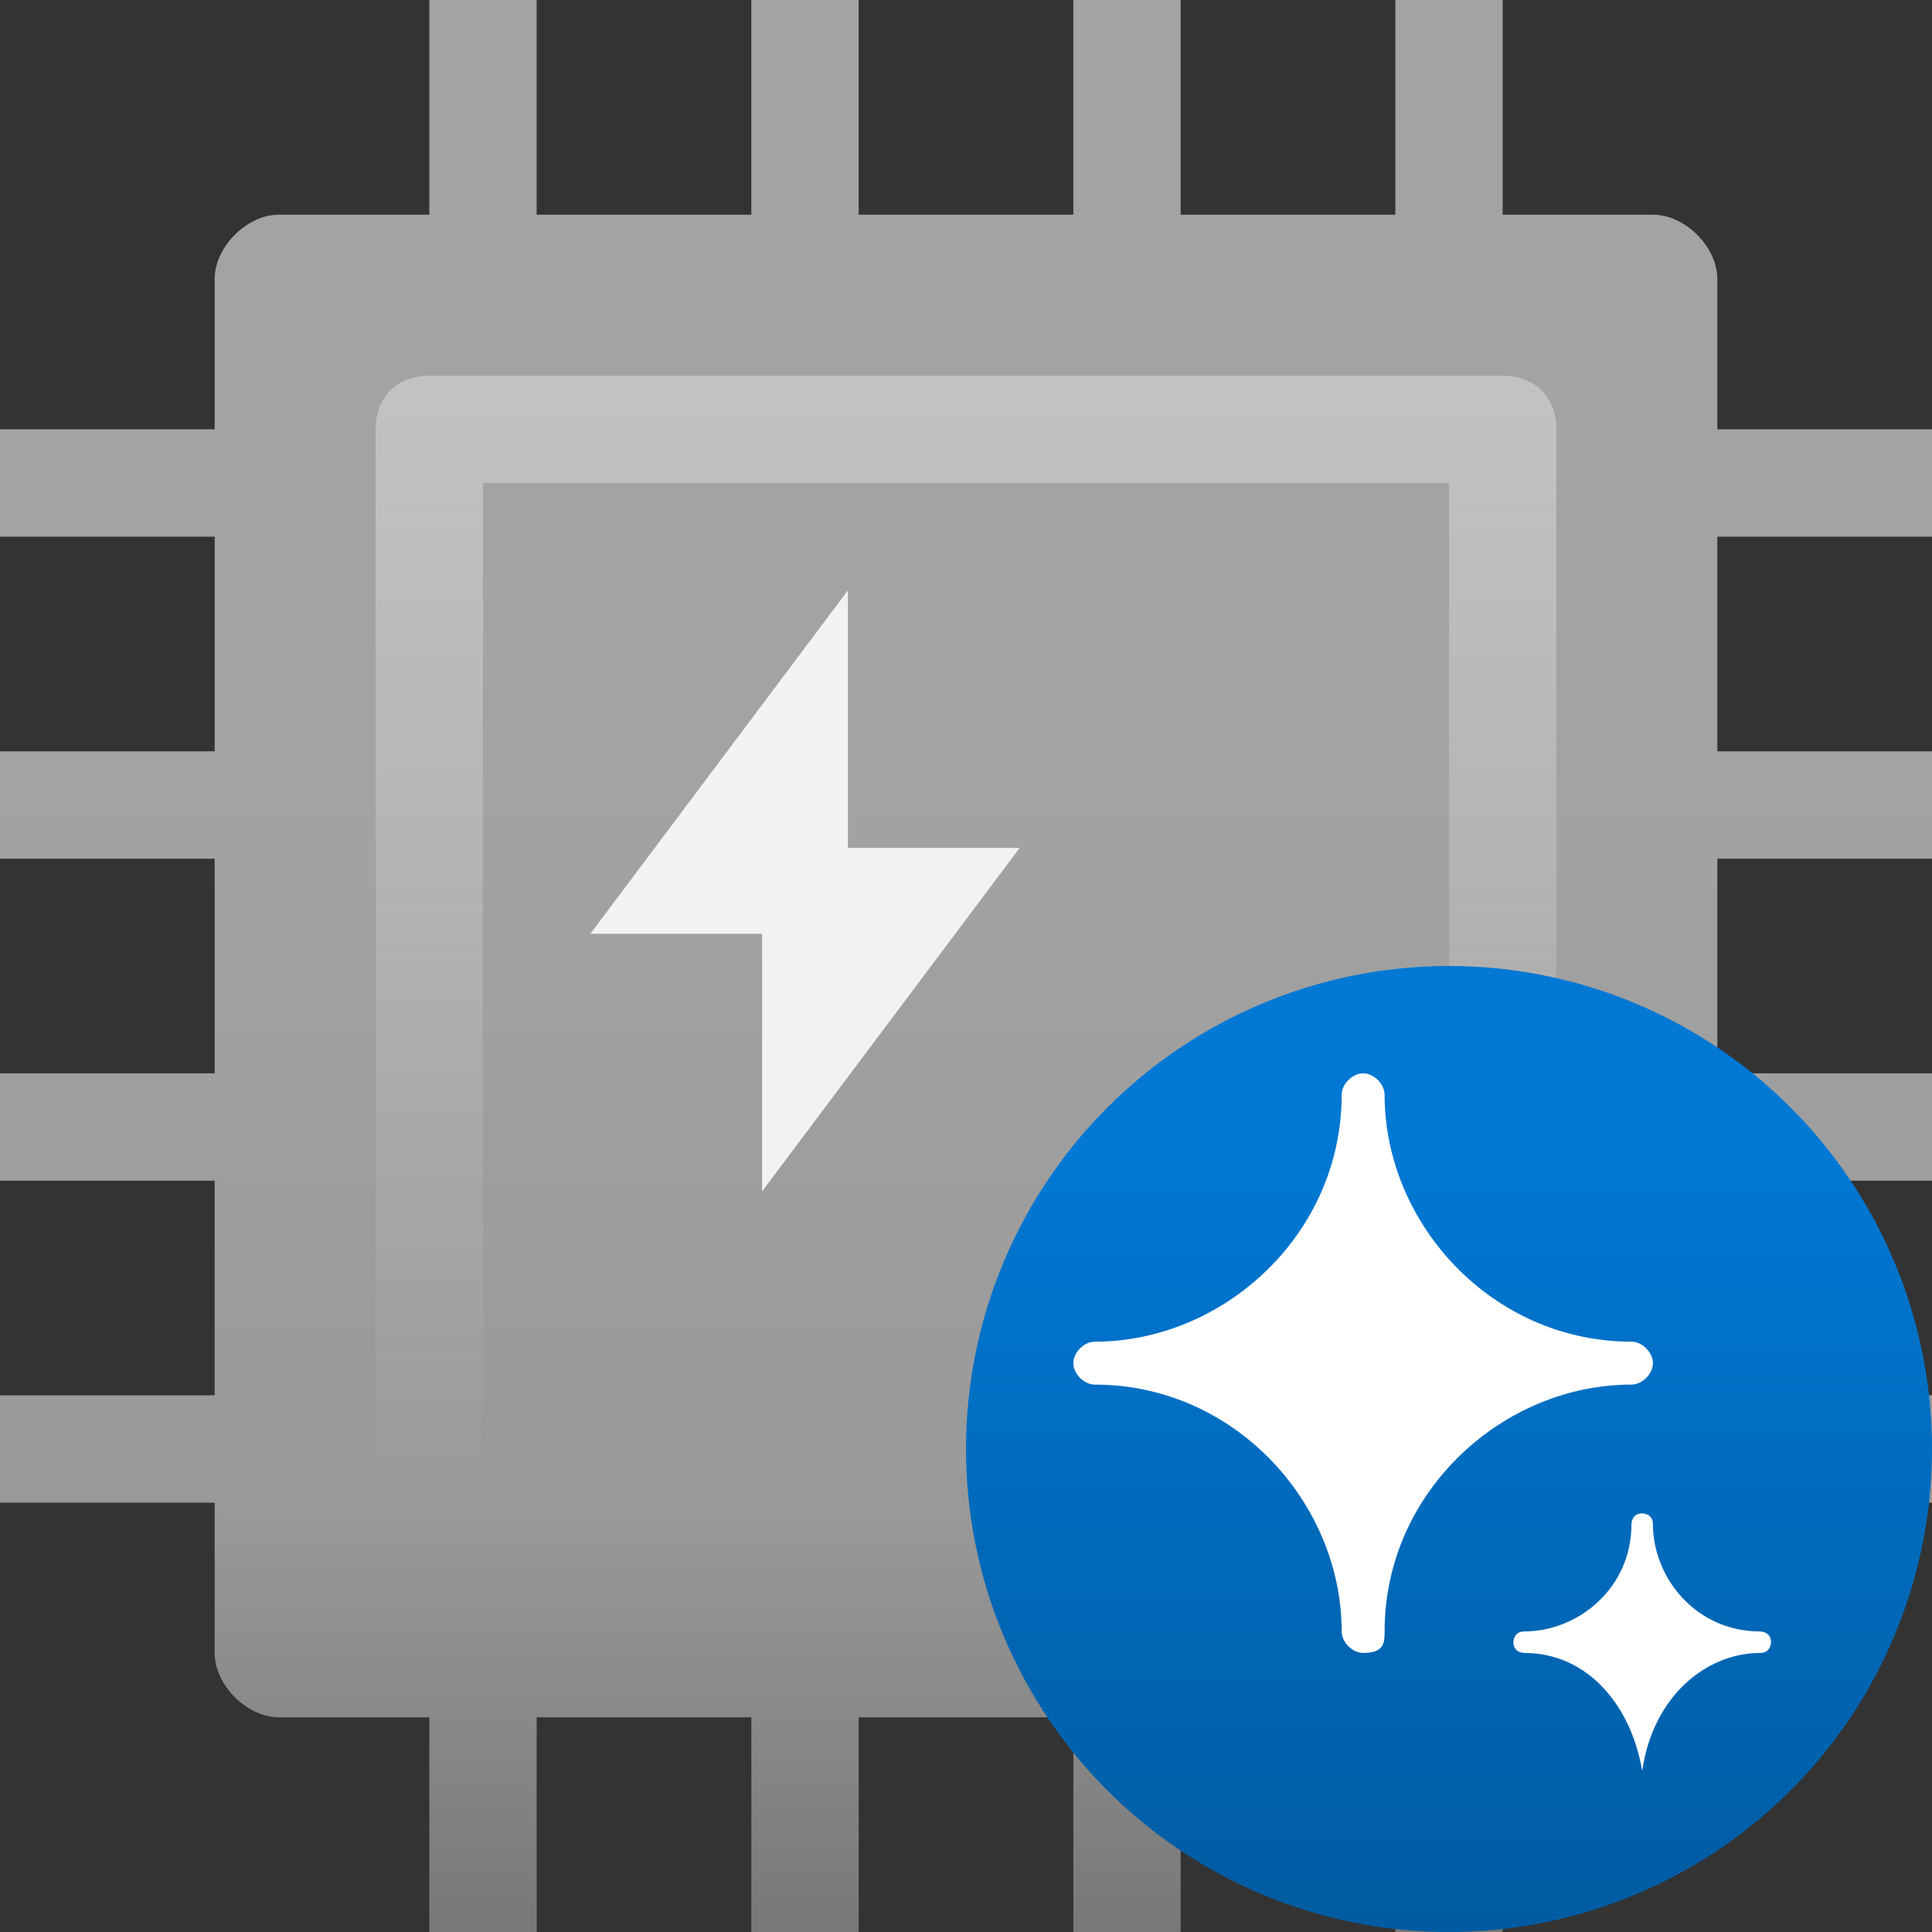<svg viewBox='0 0 18 18' xmlns='http://www.w3.org/2000/svg'><rect x="0" y="0" width="18" height="18" fill="#333333" stroke="none"/><g><linearGradient id='807a15e1-0453-4d1f-94a8-c669f5934ed7' gradientUnits='userSpaceOnUse' x1='9' y1='64.368' x2='9' y2='46.368' gradientTransform='translate(0 -46)'><stop offset='.007' stop-color='#767676'/><stop offset='.239' stop-color='#999'/><stop offset='.618' stop-color='#a3a3a3'/><stop offset='1' stop-color='#a3a3a3'/></linearGradient><path d='M18 5V4h-2V2.6c0-.3-.3-.6-.6-.6H14V0h-1v2h-2V0h-1v2H8V0H7v2H5V0H4v2H2.6c-.3 0-.6.3-.6.6V4H0v1h2v2H0v1h2v2H0v1h2v2H0v1h2v1.4c0 .3.3.6.6.6H4v2h1v-2h2v2h1v-2h2v2h1v-2h2v2h1v-2h1.4c.3 0 .6-.3.6-.6V14h2v-1h-2v-2h2v-1h-2V8h2V7h-2V5h2z' fill='url(#807a15e1-0453-4d1f-94a8-c669f5934ed7)'/><linearGradient id='b7efdd05-50c0-4e2f-bdbc-60236214e9a9' gradientUnits='userSpaceOnUse' x1='9' y1='49.5' x2='9' y2='61.216' gradientTransform='translate(0 -46)'><stop offset='0' stop-color='#f2f2f2' stop-opacity='.4'/><stop offset='.888' stop-color='#f2f2f2' stop-opacity='0'/></linearGradient><path d='M13.5 4.5v9h-9v-9h9m.5-1H4c-.3 0-.5.2-.5.5v10c0 .3.2.5.5.5h10c.3 0 .5-.2.5-.5V4c0-.3-.2-.5-.5-.5z' fill='url(#b7efdd05-50c0-4e2f-bdbc-60236214e9a9)'/><path d='M9.5 7.9H7.9V5.5L5.5 8.7h1.6v2.4l2.4-3.2z' fill='#f2f2f2'/><linearGradient id='037884ad-cbdc-4ee0-9e96-04b8f94555d6' gradientUnits='userSpaceOnUse' x1='13.5' y1='328' x2='13.5' y2='337' gradientTransform='matrix(1 0 0 -1 0 346)'><stop offset='0' stop-color='#005ba1'/><stop offset='.805' stop-color='#0078d4'/></linearGradient><circle cx='13.5' cy='13.5' r='4.5' fill='url(#037884ad-cbdc-4ee0-9e96-04b8f94555d6)'/><path d='M12.7 15.4c-.1 0-.2-.1-.2-.2 0-1.2-1-2.3-2.3-2.3-.1 0-.2-.1-.2-.2s.1-.2.2-.2c1.2 0 2.3-1 2.3-2.3 0-.1.1-.2.2-.2s.2.1.2.2c0 1.2 1 2.3 2.3 2.3.1 0 .2.1.2.2s-.1.2-.2.2c-1.2 0-2.3 1-2.3 2.3 0 .1 0 .2-.2.2zm2.6 1.1s-.1 0 0 0c-.1-.6-.5-1.1-1.1-1.1 0 0-.1 0-.1-.1 0 0 0-.1.1-.1.5 0 1-.4 1-1 0 0 0-.1.1-.1 0 0 .1 0 .1.1 0 .5.4 1 1 1 0 0 .1 0 .1.1 0 0 0 .1-.1.1-.5 0-1 .4-1.1 1.1.1 0 .1 0 0 0z' fill='#ffffff'/></g></svg>
